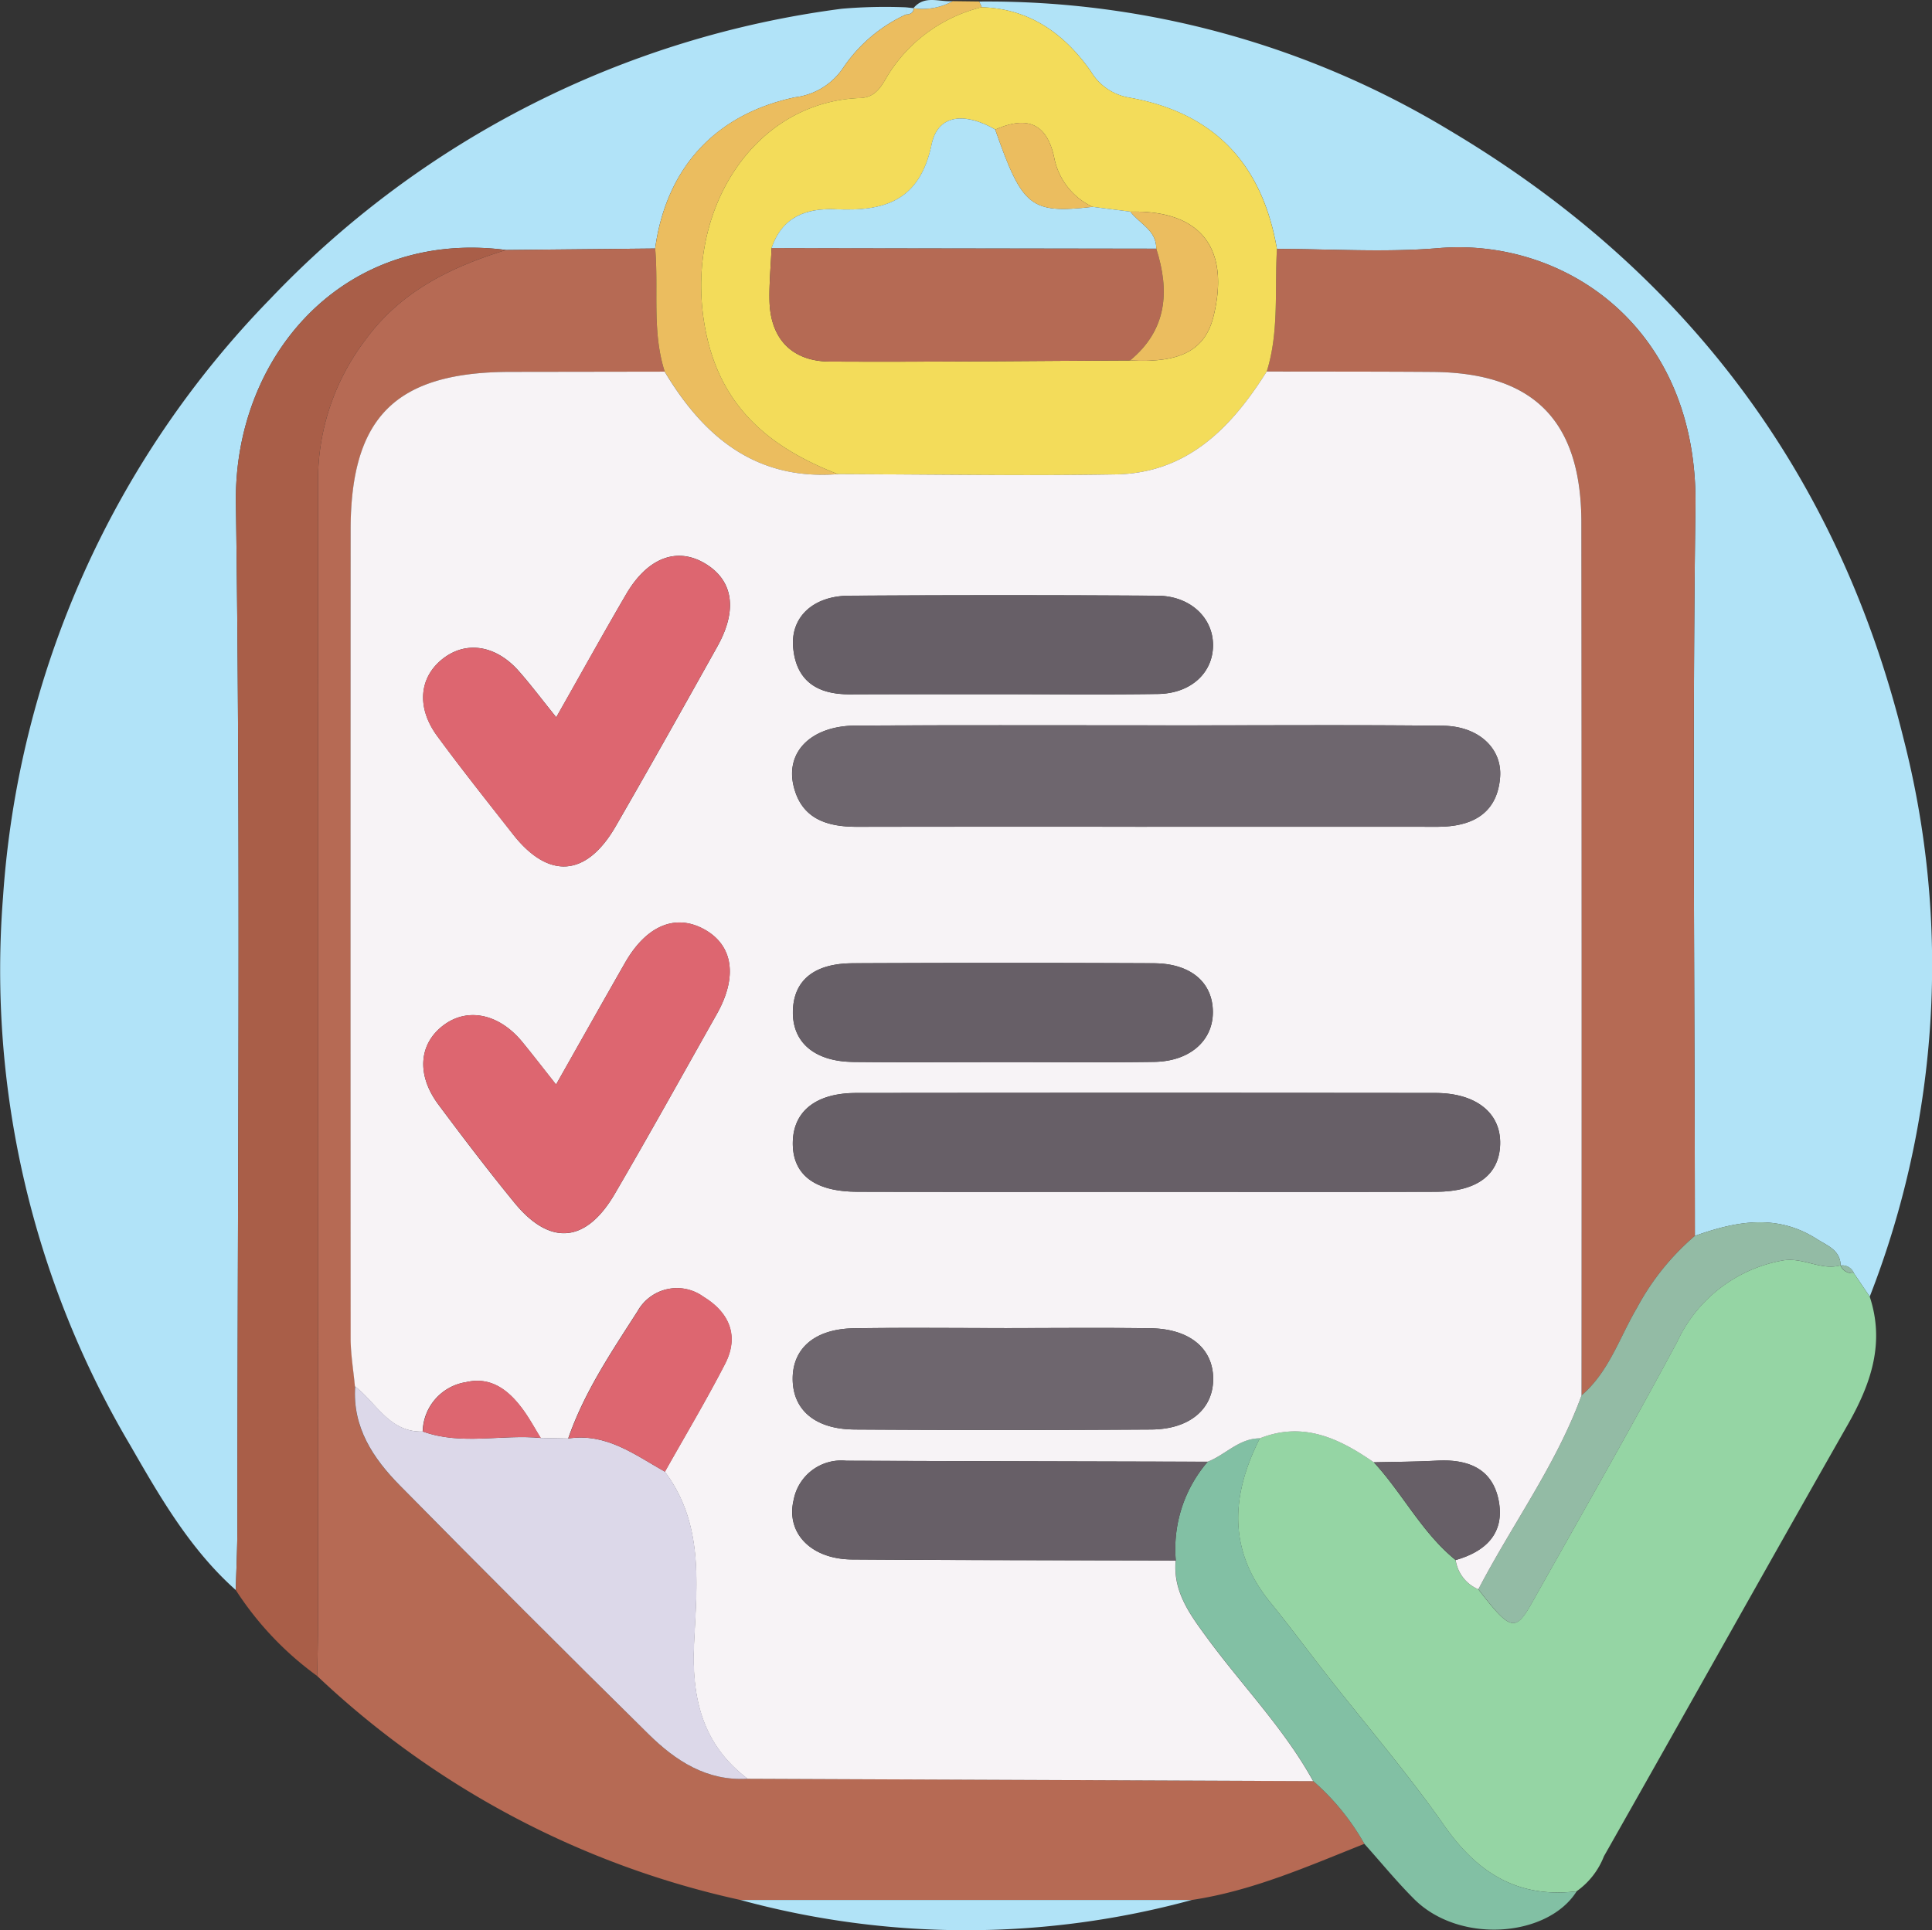 <svg xmlns="http://www.w3.org/2000/svg" xmlns:xlink="http://www.w3.org/1999/xlink" width="143.667" height="143.569" viewBox="0 0 143.667 143.569">
  <rect x="0" y="0" width="143.667" height="143.569" fill="#333333" stroke="none"/>
  <defs>
    <clipPath id="clip-path">
      <rect id="Rectángulo_381078" data-name="Rectángulo 381078" width="143.667" height="143.569" fill="none"/>
    </clipPath>
  </defs>
  <g id="Grupo_1083334" data-name="Grupo 1083334" transform="translate(-436.667 -5513)">
    <g id="Grupo_1083037" data-name="Grupo 1083037" transform="translate(436.667 5513)">
      <g id="Grupo_1083036" data-name="Grupo 1083036" clip-path="url(#clip-path)">
        <path id="Trazado_842163" data-name="Trazado 842163" d="M17.534,118.675c-3.4-3.021-5.646-6.935-7.853-10.775A69.4,69.4,0,0,1,.225,67.129,70.525,70.525,0,0,1,20.089,22.646,71.33,71.33,0,0,1,62.6,1.058,37.927,37.927,0,0,1,67.357.952q0,.271,0,.54a11.351,11.351,0,0,0-4.64,3.934,5.037,5.037,0,0,1-3.587,2.218C53.2,8.9,49.545,12.892,48.716,18.892L37.628,19c-12.1-1.56-20.241,7.913-20.085,18.819.362,25.365.117,50.737.11,76.107,0,1.582-.077,3.165-.119,4.747" transform="translate(0 -0.408)" fill="#b1e3f8"/>
        <path id="Trazado_842164" data-name="Trazado 842164" d="M129.858.2a66.425,66.425,0,0,1,35.077,9.64c17.347,10.335,28.763,25.371,33.636,45.078a67.828,67.828,0,0,1-2.487,41.609l-1.177-1.74a.938.938,0,0,0-.991-.576l.006-.012c-.041-1.146-.991-1.457-1.764-1.952-2.983-1.913-6.022-1.329-9.078-.237-.006-18.1-.2-36.2.045-54.294.183-13.353-9.8-19.956-19.093-19.175-3.983.335-8.017.059-12.029.061-1.1-6.394-4.736-10.158-11.018-11.262a4.1,4.1,0,0,1-2.828-1.959C136.2,2.6,133.619.733,130.053.625q-.093-.216-.2-.429" transform="translate(-57.047 -0.085)" fill="#b1e3f7"/>
        <path id="Trazado_842165" data-name="Trazado 842165" d="M56.109,33.076,67.2,32.964c.264,3.052-.251,6.164.71,9.161l-11.453.017c-8.528.01-11.895,3.337-11.9,11.788q-.008,30.031.011,60.062c0,1.2.207,2.4.319,3.6-.213,3.049,1.336,5.359,3.317,7.369q9.183,9.32,18.505,18.505c2.012,1.984,4.333,3.508,7.373,3.317l42.056.173a17.735,17.735,0,0,1,3.8,4.668c-4.187,1.664-8.318,3.5-12.826,4.174l-33.58,0a66.44,66.44,0,0,1-31.465-16.659c.022-1.3.062-2.609.062-3.914q.006-42.516,0-85.032A17.23,17.23,0,0,1,45.6,39.831c2.652-3.68,6.381-5.474,10.505-6.756" transform="translate(-18.481 -14.481)" fill="#b66a54"/>
        <path id="Trazado_842166" data-name="Trazado 842166" d="M210,168.117l1.177,1.739c1.153,3.477.08,6.525-1.642,9.55-6.076,10.676-12.063,21.4-18.123,32.087a5.719,5.719,0,0,1-2.033,2.6c-4.357.529-7.374-1.365-9.841-4.892-2.7-3.859-5.786-7.445-8.7-11.156-1.426-1.819-2.8-3.678-4.26-5.473-3.157-3.891-2.883-7.969-.751-12.173,3.218-1.281,5.9,0,8.473,1.782,2.145,2.325,3.579,5.246,6.082,7.273a2.806,2.806,0,0,0,1.689,2.175c2.4,3.1,2.75,3.2,3.991,1,3.63-6.454,7.3-12.885,10.8-19.41a10.725,10.725,0,0,1,7.781-6.037c1.563-.3,2.88.766,4.367.349l-.006.013a.962.962,0,0,0,.991.576" transform="translate(-72.144 -73.419)" fill="#95d5a4"/>
        <path id="Trazado_842167" data-name="Trazado 842167" d="M51.366,33.031c-4.124,1.282-7.853,3.076-10.505,6.756a17.23,17.23,0,0,0-3.474,10.361q.009,42.516,0,85.032c0,1.3-.04,2.609-.062,3.914a23.878,23.878,0,0,1-6.054-6.391c.041-1.582.118-3.165.119-4.747.007-25.37.252-50.742-.11-76.107-.155-10.906,7.989-20.378,20.085-18.819" transform="translate(-13.738 -14.436)" fill="#a95e48"/>
        <path id="Trazado_842168" data-name="Trazado 842168" d="M162.146,190.8c-2.131,4.2-2.405,8.283.751,12.174,1.457,1.795,2.833,3.653,4.26,5.474,2.91,3.71,6,7.3,8.7,11.155,2.467,3.526,5.485,5.421,9.841,4.892-2.131,3.406-8.7,3.956-12.085.575-1.3-1.3-2.468-2.733-3.7-4.107a17.722,17.722,0,0,0-3.8-4.668c-2.154-3.9-5.274-7.091-7.887-10.654-1.268-1.728-2.549-3.435-2.336-5.757a9.909,9.909,0,0,1,2.374-7.343c1.327-.509,2.326-1.745,3.883-1.742" transform="translate(-68.456 -83.82)" fill="#82c0a4"/>
        <path id="Trazado_842169" data-name="Trazado 842169" d="M87.6,27.71c-.961-3-.446-6.11-.71-9.161.828-6,4.479-10,10.412-11.248a5.04,5.04,0,0,0,3.587-2.218,11.355,11.355,0,0,1,4.641-3.933c.312-.016.565-.107.6-.476L106.09.68a4.664,4.664,0,0,0,2.928-.529l1.964.025c.067.142.132.285.194.43a11.375,11.375,0,0,0-7.008,5.1c-.468.8-.9,1.614-2.039,1.654C94.041,7.643,88.8,16.115,90.7,24.942c1.2,5.587,4.877,8.474,9.777,10.391C94.4,35.815,90.513,32.58,87.6,27.71" transform="translate(-38.17 -0.066)" fill="#ebbd5f"/>
        <path id="Trazado_842170" data-name="Trazado 842170" d="M98.186,252.039l33.58,0a63.742,63.742,0,0,1-33.58,0" transform="translate(-43.134 -110.722)" fill="#b1e3f7"/>
        <path id="Trazado_842171" data-name="Trazado 842171" d="M124.063.085a4.668,4.668,0,0,1-2.928.529c.825-1.011,1.934-.449,2.928-.529" transform="translate(-53.215 0)" fill="#b1e3f7"/>
        <path id="Trazado_842172" data-name="Trazado 842172" d="M120.727,1.033c-.031.369-.284.46-.6.476V.969l.6.064" transform="translate(-52.774 -0.426)" fill="#b1e3f7"/>
        <path id="Trazado_842173" data-name="Trazado 842173" d="M168.759,32.922c4.011,0,8.046.274,12.029-.061,9.289-.78,19.276,5.822,19.093,19.175-.248,18.095-.05,36.2-.044,54.294a18.557,18.557,0,0,0-4.308,5.362c-1.295,2.206-2.082,4.76-4.116,6.5q0-32.453-.012-64.906c-.007-7.6-3.559-11.168-11.093-11.214-4.1-.026-8.206-.021-12.309-.03.933-2.983.58-6.075.76-9.121" transform="translate(-73.803 -14.409)" fill="#b56a54"/>
        <path id="Trazado_842174" data-name="Trazado 842174" d="M135.808,18.937c-.181,3.046.173,6.137-.759,9.121-2.636,4.181-5.9,7.563-11.232,7.652-6.884.114-13.772,0-20.658-.02-4.9-1.917-8.576-4.8-9.777-10.391-1.9-8.827,3.341-17.3,11.43-17.585,1.142-.04,1.571-.851,2.039-1.654a11.376,11.376,0,0,1,7.008-5.1c3.566.108,6.144,1.978,8.1,4.754a4.1,4.1,0,0,0,2.828,1.959c6.282,1.1,9.913,4.867,11.018,11.261M114.86,10.061c-1.952-1.146-4.215-1.355-4.73,1.106-.885,4.233-3.542,4.982-7.1,4.825-2.233-.1-4.014.565-4.8,2.884-.057,1.3-.184,2.6-.157,3.893.058,2.828,1.643,4.533,4.492,4.547,7.44.038,14.881-.049,22.324-.085,3.749.212,5.59-.766,6.207-3.3,1.24-5.084-.995-7.89-6.184-7.763l-2.81-.358a5.122,5.122,0,0,1-2.865-3.7c-.559-2.546-2.032-3.084-4.376-2.047" transform="translate(-40.852 -0.423)" fill="#f3dc5a"/>
        <path id="Trazado_842175" data-name="Trazado 842175" d="M203.743,175.011c2.034-1.742,2.821-4.3,4.116-6.5a18.555,18.555,0,0,1,4.308-5.361c3.056-1.093,6.094-1.677,9.078.237.773.5,1.722.806,1.764,1.952-1.487.418-2.8-.649-4.367-.349a10.725,10.725,0,0,0-7.781,6.037c-3.5,6.525-7.172,12.957-10.8,19.41-1.241,2.206-1.595,2.106-3.991-1,2.513-4.833,5.792-9.259,7.675-14.427" transform="translate(-86.134 -71.226)" fill="#93bba5"/>
        <path id="Trazado_842176" data-name="Trazado 842176" d="M245.1,168.442a.962.962,0,0,1-.991-.576.938.938,0,0,1,.991.576" transform="translate(-107.237 -73.744)" fill="#93bba5"/>
        <path id="Trazado_842177" data-name="Trazado 842177" d="M138.037,125.436c-1.883,5.168-5.162,9.594-7.675,14.427a2.806,2.806,0,0,1-1.689-2.176c2.222-.631,3.661-1.981,3.2-4.4s-2.305-3.117-4.59-2.992c-1.563.085-3.131.085-4.7.123-2.574-1.785-5.255-3.063-8.473-1.782-1.556,0-2.556,1.232-3.883,1.74q-13.435-.034-26.869-.073a3.6,3.6,0,0,0-3.911,2.893c-.606,2.472,1.285,4.427,4.335,4.449,8.024.057,16.047.053,24.071.074-.213,2.322,1.068,4.03,2.335,5.758,2.613,3.563,5.734,6.75,7.887,10.654l-42.056-.174c-3.351-2.54-4.174-5.979-3.985-10.025.2-4.381.759-8.92-2.169-12.812,1.5-2.67,3.071-5.3,4.473-8.021,1.079-2.093.3-3.836-1.6-4.991a3.348,3.348,0,0,0-4.9,1.068c-1.939,3.024-3.973,6.027-5.161,9.473l-2.043-.038c-.436-.7-.83-1.441-1.318-2.108-1.039-1.42-2.349-2.482-4.227-2.049a3.811,3.811,0,0,0-3.231,3.676c-2.477.075-3.433-2.13-5.038-3.363-.111-1.2-.318-2.4-.319-3.6Q46.486,91.132,46.5,61.1c0-8.451,3.369-11.777,11.9-11.788q5.727-.007,11.453-.017c2.915,4.87,6.8,8.1,12.879,7.623,6.886.017,13.774.134,20.658.02,5.328-.089,8.6-3.472,11.232-7.652,4.1.009,8.205,0,12.308.03,7.535.047,11.086,3.612,11.093,11.214q.029,32.453.012,64.906m-32.32-42.292h20.161c.653,0,1.308.022,1.96-.011,2.347-.122,3.948-1.188,4.141-3.665.168-2.151-1.605-3.8-4.234-3.835-6.347-.072-12.694-.027-19.041-.028-8.214,0-16.427-.027-24.64.015-3.285.016-5.236,1.93-4.623,4.492.584,2.442,2.467,3.042,4.715,3.037q10.78-.022,21.56,0M105.7,110.3c7.176,0,14.352.013,21.528-.006,3.035-.008,4.69-1.272,4.754-3.53.066-2.315-1.772-3.814-4.824-3.818q-21.528-.024-43.056,0c-2.966,0-4.65,1.334-4.718,3.6-.073,2.429,1.56,3.738,4.787,3.747,7.176.019,14.352.006,21.528.006M61.792,75c-1.051-1.3-1.884-2.416-2.8-3.452-1.716-1.933-3.941-2.251-5.666-.876s-1.941,3.6-.389,5.719c1.818,2.479,3.737,4.884,5.632,7.305,2.649,3.385,5.463,3.193,7.642-.581,2.562-4.436,5.064-8.906,7.562-13.378,1.505-2.7,1.185-4.863-.831-6.122-2.118-1.324-4.343-.522-5.956,2.24C65.255,68.818,63.6,71.818,61.792,75m-.016,27.319c-1-1.269-1.739-2.224-2.5-3.156-1.716-2.1-4.057-2.6-5.848-1.269-1.856,1.381-2.052,3.694-.4,5.915,1.837,2.465,3.7,4.913,5.647,7.294,2.649,3.243,5.329,3.017,7.473-.658,2.582-4.424,5.066-8.906,7.582-13.368,1.565-2.776,1.211-5.119-.932-6.3s-4.31-.287-5.9,2.5c-1.661,2.906-3.3,5.825-5.125,9.051M95.1,120.435c-3.724,0-7.448-.044-11.171.014-2.908.045-4.571,1.489-4.555,3.786s1.679,3.724,4.606,3.743q11.031.07,22.063,0c2.876-.02,4.616-1.548,4.6-3.792s-1.763-3.7-4.65-3.738c-3.63-.052-7.262-.012-10.892-.012m-.03-19.788c3.73,0,7.462.041,11.191-.014,2.647-.039,4.376-1.581,4.359-3.725-.016-2.191-1.651-3.6-4.4-3.61q-11.192-.052-22.383,0c-2.863.011-4.378,1.267-4.446,3.521-.07,2.341,1.579,3.787,4.492,3.82,3.73.041,7.461.01,11.191.01m-.284-27.364c3.917,0,7.835.041,11.75-.015,2.454-.036,4.1-1.582,4.092-3.652-.011-2.037-1.705-3.641-4.13-3.657q-11.47-.074-22.942,0c-2.665.016-4.343,1.589-4.152,3.833.213,2.5,1.79,3.512,4.19,3.5,3.73-.017,7.461,0,11.191-.007" transform="translate(-20.428 -21.652)" fill="#f7f3f6"/>
        <path id="Trazado_842178" data-name="Trazado 842178" d="M47.081,183.9c1.6,1.233,2.561,3.438,5.038,3.364,2.877,1.043,5.858.191,8.776.48l2.043.038c2.825-.427,4.94,1.21,7.185,2.472,2.927,3.892,2.373,8.432,2.168,12.812-.188,4.045.635,7.484,3.985,10.025-3.04.192-5.361-1.333-7.373-3.316q-9.319-9.186-18.5-18.506c-1.981-2.01-3.53-4.321-3.317-7.369" transform="translate(-20.674 -80.789)" fill="#dcd8e9"/>
        <path id="Trazado_842179" data-name="Trazado 842179" d="M182.208,193.873c1.565-.038,3.133-.038,4.7-.123,2.285-.125,4.135.574,4.59,2.992s-.983,3.772-3.2,4.4c-2.5-2.027-3.937-4.947-6.082-7.273" transform="translate(-80.045 -85.109)" fill="#675f67"/>
        <path id="Trazado_842180" data-name="Trazado 842180" d="M133.594,201.192c-8.024-.021-16.047-.018-24.07-.075-3.051-.021-4.941-1.976-4.336-4.449a3.6,3.6,0,0,1,3.911-2.893q13.434.046,26.868.073a9.911,9.911,0,0,0-2.373,7.343" transform="translate(-46.16 -85.127)" fill="#675f67"/>
        <path id="Trazado_842181" data-name="Trazado 842181" d="M128.862,41.264c-7.442.038-14.882.124-22.322.087-2.849-.015-4.434-1.72-4.493-4.547-.026-1.3.1-2.6.156-3.895l28.608.044c1.009,3.16.8,6.034-1.95,8.311" transform="translate(-44.828 -14.458)" fill="#b56a54"/>
        <path id="Trazado_842182" data-name="Trazado 842182" d="M130.937,25.4l-28.608-.043c.783-2.319,2.565-2.982,4.8-2.884,3.562.158,6.219-.593,7.1-4.825.515-2.46,2.778-2.251,4.731-1.105,2.027,5.787,2.629,6.265,7.241,5.749l2.81.358c.673.9,1.942,1.373,1.924,2.751" transform="translate(-44.954 -6.908)" fill="#b1e3f7"/>
        <path id="Trazado_842183" data-name="Trazado 842183" d="M151.824,30.828c.018-1.378-1.251-1.856-1.924-2.751,5.189-.126,7.424,2.679,6.184,7.763-.618,2.534-2.458,3.512-6.209,3.3,2.752-2.278,2.959-5.152,1.949-8.312" transform="translate(-65.841 -12.332)" fill="#ebbd5f"/>
        <path id="Trazado_842184" data-name="Trazado 842184" d="M139.234,22.548c-4.612.516-5.214.038-7.241-5.749,2.344-1.037,3.817-.5,4.376,2.047a5.119,5.119,0,0,0,2.865,3.7" transform="translate(-57.985 -7.161)" fill="#ebbd5f"/>
        <path id="Trazado_842185" data-name="Trazado 842185" d="M131.439,103.754q-10.78,0-21.56.005c-2.249,0-4.131-.6-4.715-3.037-.613-2.562,1.338-4.476,4.622-4.492,8.214-.041,16.427-.015,24.641-.015,6.347,0,12.694-.044,19.04.028,2.629.03,4.4,1.683,4.234,3.835-.193,2.477-1.794,3.543-4.141,3.665-.652.034-1.306.011-1.96.011h-20.16" transform="translate(-46.149 -42.262)" fill="#6e666e"/>
        <path id="Trazado_842186" data-name="Trazado 842186" d="M131.464,152.335c-7.176,0-14.352.013-21.528-.006-3.227-.009-4.86-1.318-4.788-3.747.068-2.267,1.752-3.6,4.718-3.6q21.528-.024,43.056,0c3.052,0,4.89,1.5,4.824,3.818-.064,2.258-1.72,3.522-4.755,3.53-7.176.02-14.352.007-21.528.007" transform="translate(-46.191 -63.686)" fill="#675f67"/>
        <path id="Trazado_842187" data-name="Trazado 842187" d="M66.013,85.746c1.8-3.188,3.463-6.187,5.191-9.146,1.613-2.762,3.837-3.564,5.956-2.241,2.016,1.26,2.336,3.427.83,6.123-2.5,4.473-5,8.943-7.561,13.378-2.18,3.773-4.993,3.966-7.643.581-1.9-2.422-3.814-4.826-5.632-7.305-1.552-2.117-1.342-4.34.389-5.719s3.95-1.056,5.665.876c.92,1.036,1.752,2.15,2.8,3.452" transform="translate(-24.649 -32.393)" fill="#dd6670"/>
        <path id="Trazado_842188" data-name="Trazado 842188" d="M66.009,134.43c1.825-3.226,3.463-6.145,5.125-9.051,1.591-2.783,3.752-3.685,5.9-2.5s2.5,3.528.932,6.3c-2.516,4.463-5,8.944-7.582,13.368-2.145,3.674-4.825,3.9-7.474.658-1.945-2.381-3.81-4.828-5.647-7.294-1.655-2.221-1.459-4.534.4-5.915,1.791-1.332,4.132-.83,5.848,1.269.762.933,1.5,1.887,2.5,3.156" transform="translate(-24.661 -53.759)" fill="#dd6670"/>
        <path id="Trazado_842189" data-name="Trazado 842189" d="M120.855,176.169c3.631,0,7.262-.04,10.892.012,2.887.042,4.634,1.5,4.65,3.738s-1.724,3.772-4.6,3.792q-11.031.075-22.063,0c-2.927-.019-4.59-1.454-4.606-3.743s1.647-3.741,4.556-3.786c3.722-.058,7.447-.014,11.171-.014" transform="translate(-46.184 -77.385)" fill="#6e666e"/>
        <path id="Trazado_842190" data-name="Trazado 842190" d="M120.834,135.111c-3.73,0-7.461.031-11.191-.01-2.913-.032-4.562-1.479-4.492-3.819.068-2.255,1.583-3.51,4.446-3.522q11.191-.045,22.383,0c2.754.013,4.389,1.419,4.4,3.61.016,2.145-1.712,3.687-4.359,3.726-3.73.055-7.461.014-11.191.014" transform="translate(-46.192 -56.115)" fill="#675f67"/>
        <path id="Trazado_842191" data-name="Trazado 842191" d="M120.554,86.318c-3.73,0-7.461-.012-11.191.006-2.4.011-3.977-1-4.19-3.5-.191-2.244,1.487-3.817,4.152-3.833q11.471-.07,22.942,0c2.425.016,4.119,1.62,4.13,3.657.011,2.071-1.638,3.616-4.092,3.652-3.916.057-7.833.015-11.751.016" transform="translate(-46.196 -34.685)" fill="#675f67"/>
        <path id="Trazado_842192" data-name="Trazado 842192" d="M82.561,184.542c-2.244-1.262-4.359-2.9-7.185-2.471,1.189-3.446,3.223-6.449,5.162-9.473a3.348,3.348,0,0,1,4.9-1.069c1.9,1.156,2.678,2.9,1.6,4.991-1.4,2.72-2.974,5.352-4.473,8.021" transform="translate(-33.113 -75.076)" fill="#dd6670"/>
        <path id="Trazado_842193" data-name="Trazado 842193" d="M64.856,187.423c-2.918-.289-5.9.563-8.776-.48a3.811,3.811,0,0,1,3.23-3.677c1.878-.433,3.189.629,4.227,2.049.488.667.882,1.4,1.319,2.108" transform="translate(-24.636 -80.467)" fill="#dd6670"/>
      </g>
    </g>
  </g>
</svg>
